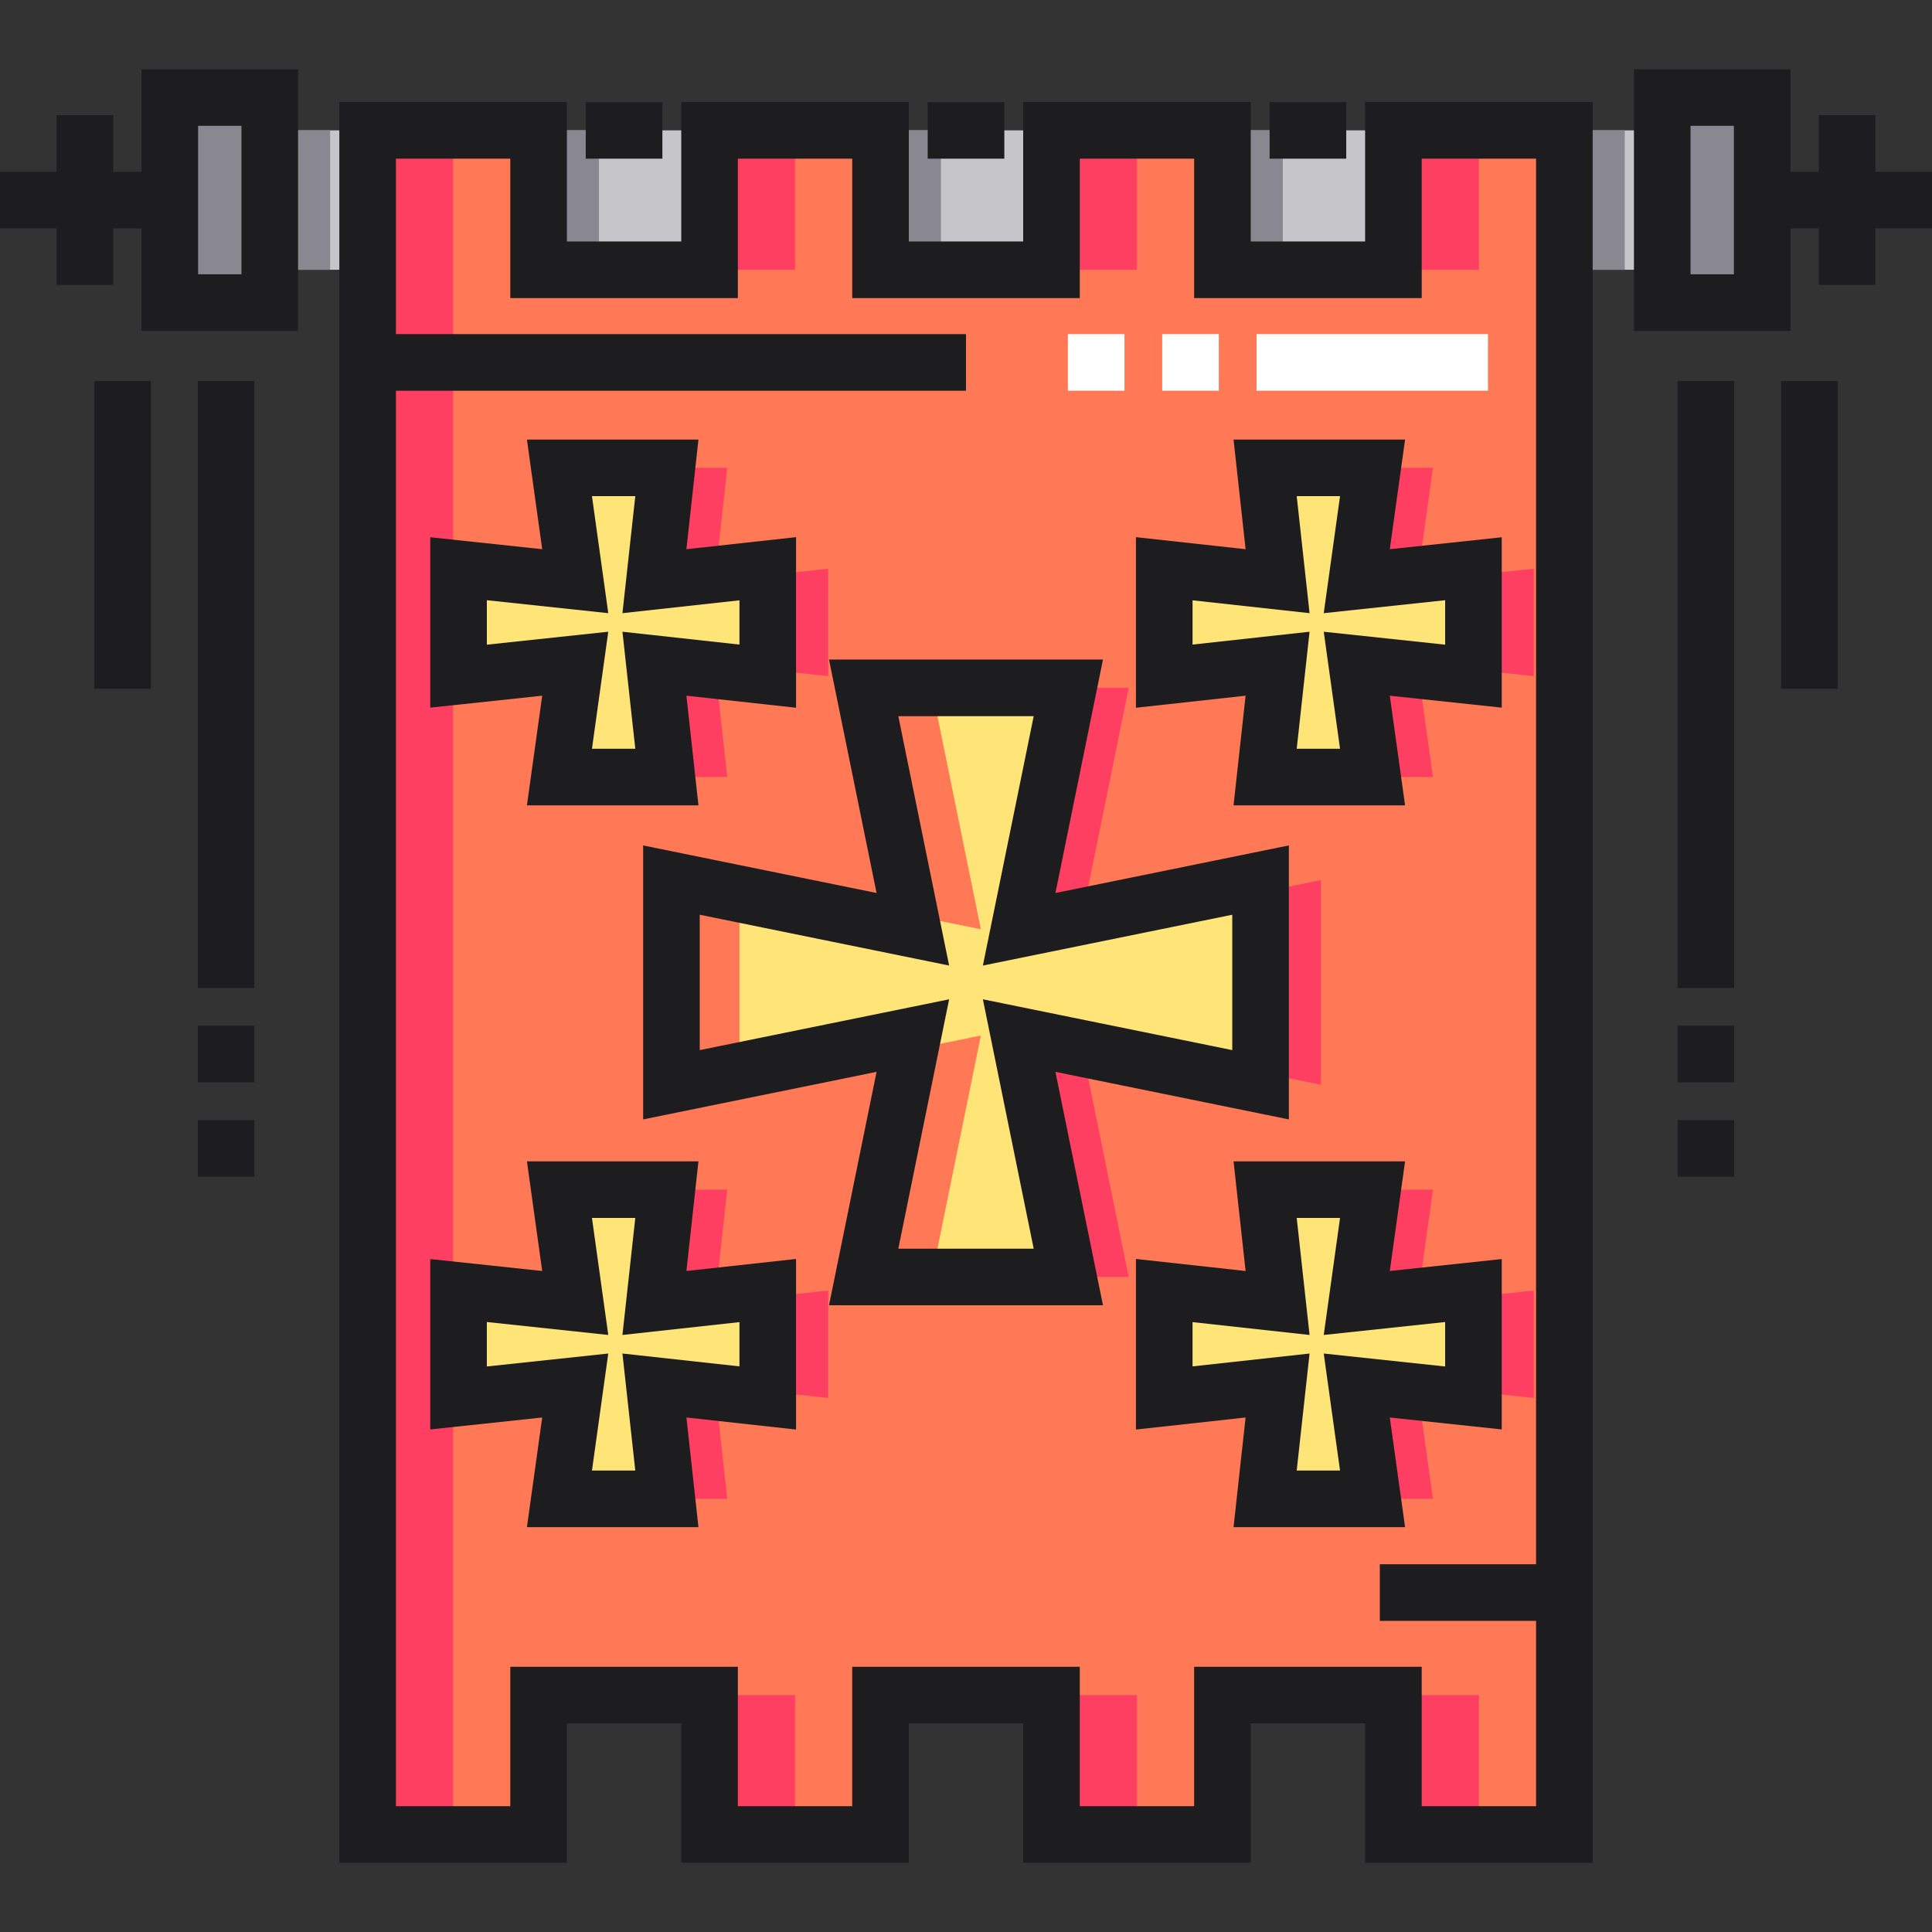 <?xml version="1.0" encoding="iso-8859-1"?>
<!-- Generator: Adobe Illustrator 19.0.0, SVG Export Plug-In . SVG Version: 6.00 Build 0)  -->
<svg version="1.1" id="Capa_1" xmlns="http://www.w3.org/2000/svg" xmlns:xlink="http://www.w3.org/1999/xlink" x="0px" y="0px"
	 viewBox="0 0 512 512" style="enable-background:new 0 0 512 512;" xml:space="preserve">
<rect x="0" y="0" width="512" height="512" fill="#333333" stroke="none"/>
<g>
	<rect x="45" y="25.844" style="fill:#898890;" width="26.49" height="54.35"/>
	<rect x="440.51" y="25.844" style="fill:#898890;" width="26.49" height="54.35"/>
</g>
<path style="fill:#C6C5CA;" d="M278.653,34.547v36.946h-45.307V34.547H278.653z M71.49,34.547v36.946h25.937V34.547H71.49z
	 M142.734,34.547v36.946h45.307V34.547H142.734z M414.573,34.547v36.946h25.937V34.547H414.573z M323.96,34.547v36.946h45.306
	V34.547H323.96z"/>
<g>
	<rect x="233.35" y="34.547" style="fill:#898890;" width="16" height="36.946"/>
	<rect x="142.73" y="34.547" style="fill:#898890;" width="16" height="36.946"/>
	<rect x="71.49" y="34.547" style="fill:#898890;" width="16" height="36.946"/>
	<rect x="323.96" y="34.547" style="fill:#898890;" width="16" height="36.946"/>
	<rect x="414.57" y="34.547" style="fill:#898890;" width="16" height="36.946"/>
</g>
<polygon style="fill:#FF7956;" points="369.266,34.547 369.266,71.493 323.96,71.493 323.96,34.547 278.653,34.547 278.653,71.493 
	233.347,71.493 233.347,34.547 188.04,34.547 188.04,71.493 142.734,71.493 142.734,34.547 97.427,34.547 97.427,486.156 
	142.734,486.156 142.734,449.211 188.04,449.211 188.04,486.156 233.347,486.156 233.347,449.211 278.653,449.211 278.653,486.156 
	323.96,486.156 323.96,449.211 369.266,449.211 369.266,486.156 414.573,486.156 414.573,34.547 "/>
<g>
	<polygon style="fill:#FF3F62;" points="350.061,233.23 286.085,246.267 299.121,182.291 244.879,182.291 257.915,246.266 
		193.939,233.23 193.939,287.473 257.915,274.437 244.879,338.413 299.121,338.413 286.084,274.436 350.061,287.473 	"/>
	<polygon style="fill:#FF3F62;" points="219.463,150.72 189.429,154.019 192.727,123.985 164.258,123.985 168.442,154.019 
		137.523,150.72 137.523,179.189 168.443,175.891 164.258,205.925 192.727,205.925 189.428,175.891 219.463,179.189 	"/>
	<polygon style="fill:#FF3F62;" points="324.537,150.72 354.571,154.019 351.273,123.985 379.742,123.985 375.558,154.019 
		406.478,150.72 406.478,179.189 375.557,175.891 379.742,205.925 351.273,205.925 354.572,175.891 324.537,179.189 	"/>
	<polygon style="fill:#FF3F62;" points="219.463,342.004 189.429,345.303 192.727,315.269 164.258,315.269 168.442,345.303 
		137.523,342.004 137.523,370.473 168.443,367.175 164.258,397.209 192.727,397.209 189.428,367.175 219.463,370.473 	"/>
	<polygon style="fill:#FF3F62;" points="324.537,342.004 354.571,345.303 351.273,315.269 379.742,315.269 375.558,345.303 
		406.478,342.004 406.478,370.473 375.557,367.175 379.742,397.209 351.273,397.209 354.572,367.175 324.537,370.473 	"/>
	<rect x="188.04" y="34.547" style="fill:#FF3F62;" width="22.653" height="36.946"/>
	<rect x="278.65" y="34.547" style="fill:#FF3F62;" width="22.653" height="36.946"/>
	<rect x="369.27" y="34.547" style="fill:#FF3F62;" width="22.653" height="36.946"/>
	<rect x="369.27" y="449.21" style="fill:#FF3F62;" width="22.653" height="36.946"/>
	<rect x="97.43" y="34.547" style="fill:#FF3F62;" width="22.653" height="451.61"/>
	<rect x="278.65" y="449.21" style="fill:#FF3F62;" width="22.653" height="36.946"/>
	<rect x="188.04" y="449.21" style="fill:#FF3F62;" width="22.653" height="36.946"/>
</g>
<polygon style="fill:#FFE477;" points="334.061,233.23 270.085,246.267 283.121,182.291 228.879,182.291 241.915,246.266 
	177.939,233.23 177.939,287.473 241.915,274.437 228.879,338.413 283.121,338.413 270.084,274.436 334.061,287.473 "/>
<g>
	<polygon style="fill:#FF7956;" points="259.938,246.266 246.902,182.291 228.879,182.291 241.134,242.435 	"/>
	<polygon style="fill:#FF7956;" points="288.109,246.267 334.061,236.903 334.061,233.23 288.89,242.435 	"/>
	<polygon style="fill:#FF7956;" points="195.963,236.903 177.939,233.23 177.939,287.473 195.963,283.8 	"/>
	<polygon style="fill:#FF7956;" points="288.108,274.436 288.889,278.268 334.061,287.473 334.061,283.8 	"/>
	<polygon style="fill:#FF7956;" points="241.135,278.269 228.879,338.413 246.902,338.413 259.939,274.437 	"/>
</g>
<g>
	<polygon style="fill:#FFE477;" points="203.463,150.72 173.429,154.019 176.727,123.985 148.258,123.985 152.442,154.019 
		121.523,150.72 121.523,179.189 152.443,175.891 148.258,205.925 176.727,205.925 173.428,175.891 203.463,179.189 	"/>
	<polygon style="fill:#FFE477;" points="308.537,150.72 338.571,154.019 335.273,123.985 363.742,123.985 359.558,154.019 
		390.478,150.72 390.478,179.189 359.557,175.891 363.742,205.925 335.273,205.925 338.572,175.891 308.537,179.189 	"/>
	<polygon style="fill:#FFE477;" points="203.463,342.004 173.429,345.303 176.727,315.269 148.258,315.269 152.442,345.303 
		121.523,342.004 121.523,370.473 152.443,367.175 148.258,397.209 176.727,397.209 173.428,367.175 203.463,370.473 	"/>
	<polygon style="fill:#FFE477;" points="308.537,342.004 338.571,345.303 335.273,315.269 363.742,315.269 359.558,345.303 
		390.478,342.004 390.478,370.473 359.557,367.175 363.742,397.209 335.273,397.209 338.572,367.175 308.537,370.473 	"/>
</g>
<g>
	<rect x="283" y="88.54" style="fill:#FFFFFF;" width="15" height="15"/>
	<rect x="333" y="88.54" style="fill:#FFFFFF;" width="61.33" height="15"/>
	<rect x="308" y="88.54" style="fill:#FFFFFF;" width="15" height="15"/>
</g>
<g>
	<path style="fill:#1D1D1F;" d="M37.5,45.52H30v-15H15v15H0v15h15v15h15v-15h7.5v27.176h41.49V18.344H37.5V45.52z M52.5,33.344
		h11.49v39.353H52.5V33.344z"/>
	<path style="fill:#1D1D1F;" d="M512,45.52h-15v-15h-15v15h-7.5V18.344h-41.49v69.353h41.49V60.52h7.5v15h15v-15h15V45.52z
		 M459.5,72.696h-11.49V33.344h11.49V72.696z"/>
	<rect x="245.85" y="27.05" style="fill:#1D1D1F;" width="20.307" height="15"/>
	<rect x="336.46" y="27.05" style="fill:#1D1D1F;" width="20.307" height="15"/>
	<rect x="155.23" y="27.05" style="fill:#1D1D1F;" width="20.307" height="15"/>
	<path style="fill:#1D1D1F;" d="M361.767,63.993H331.46V27.047h-60.307v36.945h-30.307V27.047H180.54v36.945h-30.307V27.047H89.927
		v466.609h60.307V456.71h30.307v36.946h60.307V456.71h30.307v36.946h60.307V456.71h30.307v36.946h60.307V27.047h-60.307v36.946
		H361.767z M376.767,42.047h30.307v372.494h-41.406v15h41.406v49.115h-30.307V441.71H316.46v36.946h-30.307V441.71h-60.307v36.946
		H195.54V441.71h-60.307v36.946h-30.307V103.541h151.07v-15h-151.07V42.047h30.307v36.945h60.307V42.047h30.307v36.945h60.307
		V42.047h30.307v36.945h60.307V42.047H376.767z"/>
	<path style="fill:#1D1D1F;" d="M341.561,296.656v-72.608l-61.862,12.606l12.605-61.863h-72.607l12.605,61.862l-61.862-12.605
		v72.607l61.862-12.606l-12.605,61.863h72.607l-12.606-61.863L341.561,296.656z M238.062,330.913l13.467-66.088l-66.089,13.467
		v-35.878l66.087,13.466l-13.465-66.088h35.877l-13.467,66.089l66.089-13.467v35.877l-66.09-13.468l13.468,66.09L238.062,330.913
		L238.062,330.913z"/>
	<path style="fill:#1D1D1F;" d="M139.641,213.425h45.456l-3.191-29.058l29.058,3.191v-45.207l-29.058,3.191l3.191-29.058h-45.456
		l4.048,29.058l-29.666-3.165v45.155l29.666-3.165L139.641,213.425z M129.022,170.847v-11.784l32.174,3.432l-4.321-31.01h11.483
		l-3.406,31.01l31.011-3.406v11.732l-31.011-3.406l3.406,31.01h-11.483l4.321-31.01L129.022,170.847z"/>
	<path style="fill:#1D1D1F;" d="M301.037,142.352v45.207l29.058-3.191l-3.191,29.058h45.456l-4.048-29.057l29.666,3.165v-45.155
		l-29.666,3.165l4.048-29.058h-45.456l3.191,29.058L301.037,142.352z M355.125,131.485l-4.321,31.01l32.174-3.432v11.784
		l-32.174-3.432l4.321,31.01h-11.483l3.406-31.01l-31.011,3.406v-11.732l31.011,3.406l-3.406-31.01H355.125z"/>
	<path style="fill:#1D1D1F;" d="M185.097,307.769h-45.456l4.048,29.058l-29.666-3.165v45.155l29.666-3.165l-4.048,29.057h45.456
		l-3.191-29.058l29.058,3.191v-45.207l-29.058,3.191L185.097,307.769z M195.963,350.373v11.732l-31.011-3.406l3.406,31.01h-11.483
		l4.321-31.01l-32.174,3.432v-11.784l32.174,3.432l-4.321-31.01h11.483l-3.406,31.01L195.963,350.373z"/>
	<path style="fill:#1D1D1F;" d="M372.359,307.769h-45.456l3.191,29.058l-29.058-3.191v45.207l29.058-3.191l-3.191,29.058h45.456
		l-4.048-29.057l29.666,3.165v-45.155l-29.666,3.165L372.359,307.769z M382.978,350.347v11.784l-32.174-3.432l4.321,31.01h-11.483
		l3.406-31.01l-31.011,3.406v-11.732l31.011,3.406l-3.406-31.01h11.483l-4.321,31.01L382.978,350.347z"/>
	<rect x="444.58" y="100.97" style="fill:#1D1D1F;" width="15" height="160.86"/>
	<rect x="444.58" y="271.84" style="fill:#1D1D1F;" width="15" height="15"/>
	<rect x="444.58" y="296.84" style="fill:#1D1D1F;" width="15" height="15"/>
	<rect x="472" y="100.97" style="fill:#1D1D1F;" width="15" height="81.57"/>
	<rect x="52.42" y="296.84" style="fill:#1D1D1F;" width="15" height="15"/>
	<rect x="52.42" y="271.84" style="fill:#1D1D1F;" width="15" height="15"/>
	<rect x="52.42" y="100.97" style="fill:#1D1D1F;" width="15" height="160.86"/>
	<rect x="25" y="100.97" style="fill:#1D1D1F;" width="15" height="81.57"/>
</g>
<g>
</g>
<g>
</g>
<g>
</g>
<g>
</g>
<g>
</g>
<g>
</g>
<g>
</g>
<g>
</g>
<g>
</g>
<g>
</g>
<g>
</g>
<g>
</g>
<g>
</g>
<g>
</g>
<g>
</g>
</svg>
